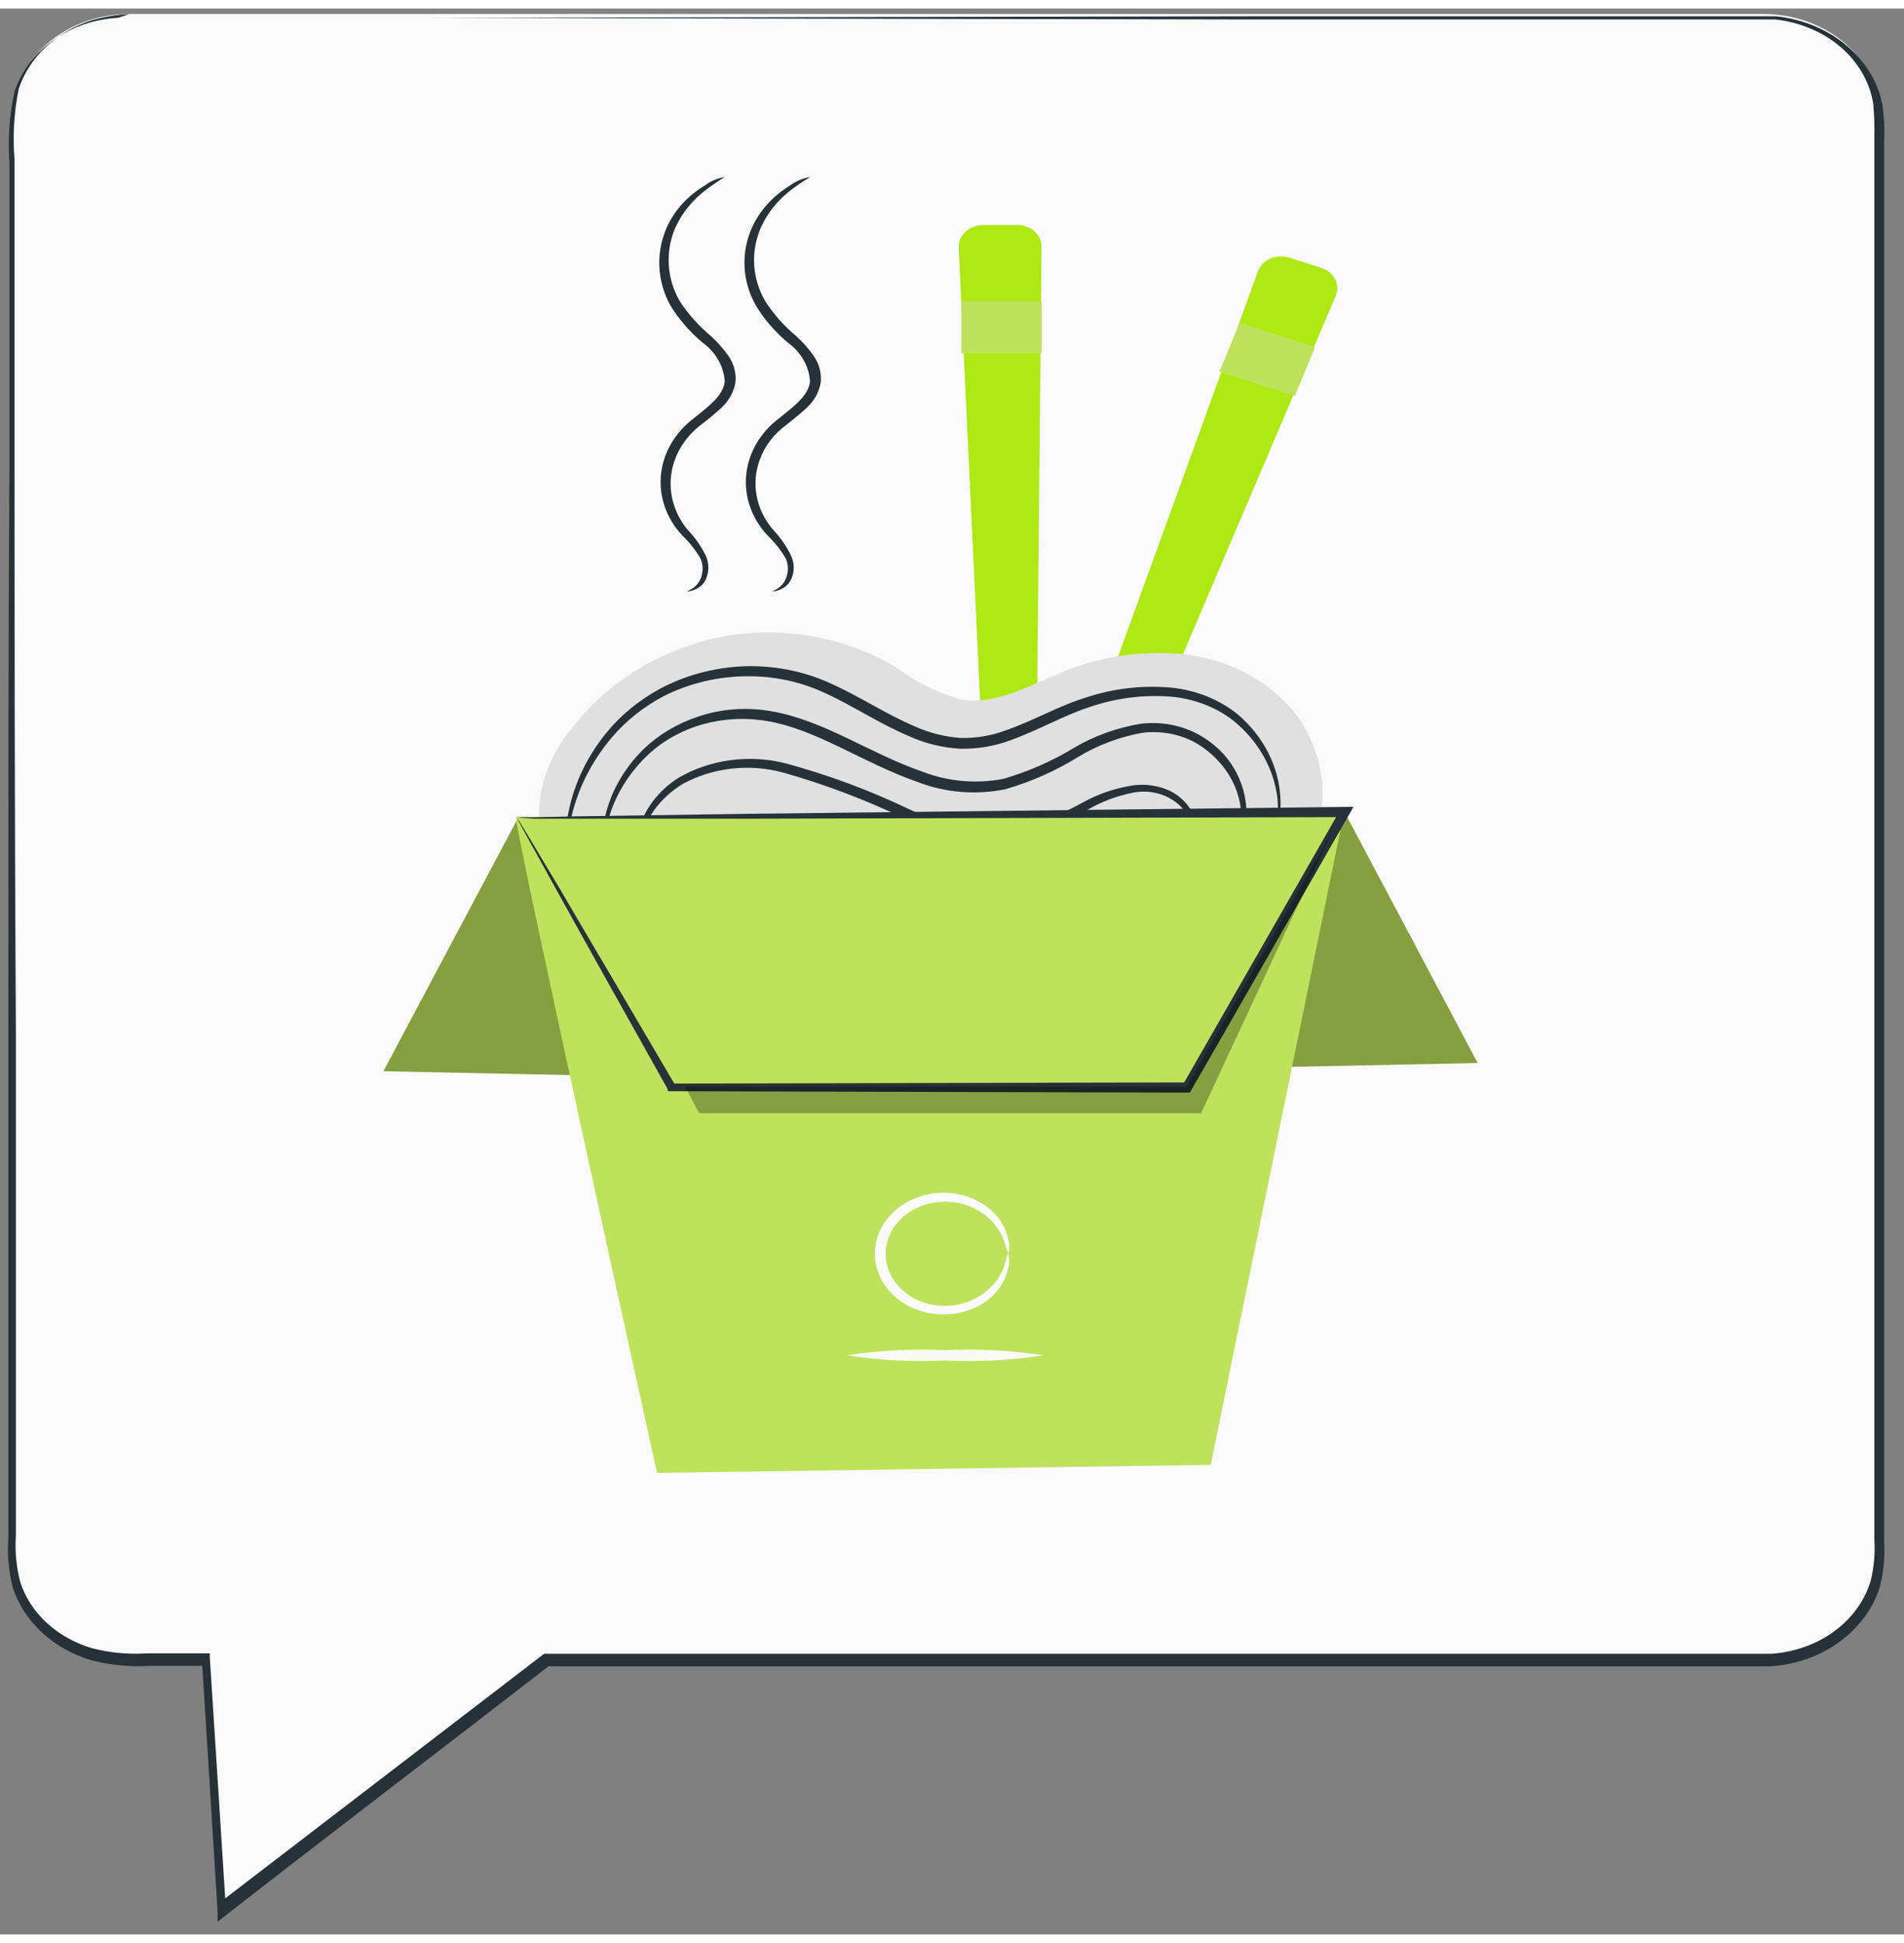 <svg width="50" height="51" viewBox="0 0 91 92" fill="none" xmlns="http://www.w3.org/2000/svg">
<rect x="0" y="0" width="91" height="92" fill="#808080" stroke="none"/>
<path d="M6.176 0.258H84.273C85.755 0.258 87.176 0.776 88.223 1.697C89.271 2.619 89.859 3.869 89.859 5.172V73.874C89.859 75.178 89.271 76.427 88.223 77.349C87.176 78.271 85.755 78.788 84.273 78.788H26.105C20.785 82.757 10.623 90.75 10.623 90.75L9.868 78.788H6.176C4.696 78.786 3.278 78.267 2.233 77.346C1.188 76.424 0.601 75.176 0.601 73.874V5.172C0.601 3.87 1.188 2.622 2.233 1.701C3.278 0.779 4.696 0.26 6.176 0.258Z" fill="#FAFAFA"/>
<path d="M6.176 0.258C5.569 0.296 4.969 0.397 4.388 0.557C3.556 0.823 2.806 1.257 2.2 1.824C1.594 2.392 1.148 3.077 0.898 3.824C0.668 4.945 0.6 6.086 0.696 7.222C0.696 8.495 0.696 9.871 0.696 11.359C0.696 14.345 0.696 17.77 0.696 21.599C0.696 29.265 0.696 38.559 0.76 49.192C0.76 54.508 0.76 60.162 0.76 66.115V70.636C0.76 71.394 0.76 72.162 0.76 72.929C0.706 73.686 0.778 74.446 0.973 75.185C1.212 75.915 1.65 76.583 2.249 77.131C2.848 77.679 3.589 78.09 4.41 78.33C5.258 78.549 6.145 78.632 7.027 78.573H10.027V78.77C10.272 82.514 10.527 86.585 10.793 90.741L10.368 90.582L25.934 78.648L26.009 78.592H75.272C78.464 78.592 81.581 78.592 84.656 78.592C85.766 78.519 86.821 78.142 87.674 77.514C88.527 76.886 89.135 76.039 89.412 75.091C89.567 74.448 89.624 73.791 89.583 73.135V57.12C89.583 46.656 89.583 36.528 89.583 26.943C89.583 22.132 89.583 17.452 89.583 12.903C89.583 10.629 89.583 8.382 89.583 6.173C89.597 5.633 89.58 5.093 89.529 4.554C89.45 4.035 89.27 3.532 88.998 3.066C88.462 2.138 87.589 1.394 86.518 0.951C85.992 0.728 85.428 0.583 84.848 0.52C84.284 0.52 83.677 0.52 83.082 0.52H72.633H59.652L20.497 0.445L59.652 0.37H72.633H83.082C83.677 0.37 84.273 0.37 84.901 0.37C85.851 0.471 86.758 0.774 87.545 1.254C88.331 1.734 88.972 2.375 89.412 3.122C89.709 3.629 89.903 4.177 89.987 4.741C90.055 5.298 90.077 5.858 90.051 6.417C90.051 8.626 90.051 10.872 90.051 13.147C90.051 17.702 90.051 22.382 90.051 27.187C90.051 36.799 90.051 46.899 90.051 57.363C90.051 62.592 90.051 67.896 90.051 73.275C90.092 73.972 90.027 74.671 89.859 75.353C89.658 76.036 89.296 76.674 88.795 77.225C88.295 77.793 87.664 78.262 86.943 78.601C86.223 78.94 85.429 79.141 84.614 79.191C81.422 79.191 78.347 79.191 75.187 79.191H26.105L26.285 79.135C20.965 83.262 15.645 87.297 10.793 91.087L10.4 91.396V90.928C10.145 86.772 9.889 82.71 9.655 78.966L9.9 79.172H7.133C6.197 79.226 5.257 79.134 4.356 78.901C3.467 78.633 2.663 78.181 2.013 77.583C1.363 76.986 0.886 76.259 0.622 75.466C0.417 74.69 0.341 73.892 0.398 73.097V66.283C0.398 60.33 0.398 54.677 0.398 49.361C0.398 38.727 0.398 29.433 0.451 21.767C0.451 17.939 0.451 14.513 0.451 11.527C0.451 10.039 0.451 8.663 0.451 7.39C0.365 6.241 0.447 5.086 0.696 3.955C0.951 3.19 1.414 2.49 2.044 1.916C2.674 1.342 3.453 0.911 4.314 0.66C4.752 0.538 5.206 0.463 5.665 0.436L6.176 0.258Z" fill="#263238"/>
<path d="M64.238 38.344L61.408 50.559L70.622 50.371L64.238 38.344Z" fill="#BFE25D"/>
<g opacity="0.3">
<path d="M64.238 38.344L61.408 50.559L70.622 50.371L64.238 38.344Z" fill="black"/>
</g>
<path d="M24.721 38.737L27.551 50.952L18.326 50.764L24.721 38.737Z" fill="#BFE25D"/>
<g opacity="0.3">
<path d="M24.721 38.737L27.551 50.952L18.326 50.764L24.721 38.737Z" fill="black"/>
</g>
<path d="M48.332 41.002C48.031 41.002 47.743 40.9 47.526 40.717C47.31 40.533 47.183 40.283 47.172 40.019L45.821 11.406C45.816 11.268 45.844 11.13 45.9 11.002C45.957 10.873 46.042 10.755 46.151 10.656C46.26 10.557 46.391 10.477 46.535 10.423C46.679 10.368 46.834 10.34 46.991 10.339H48.619C48.772 10.339 48.924 10.365 49.065 10.417C49.207 10.469 49.335 10.545 49.443 10.641C49.551 10.736 49.636 10.85 49.694 10.975C49.751 11.1 49.78 11.233 49.779 11.368L49.502 39.982C49.499 40.253 49.375 40.513 49.156 40.704C48.937 40.895 48.64 41.002 48.332 41.002Z" fill="#AFE814"/>
<path d="M49.789 13.989H45.948V16.469H49.789V13.989Z" fill="#BFE25D"/>
<path d="M50.927 41.114C50.643 41.023 50.41 40.839 50.277 40.599C50.144 40.361 50.122 40.085 50.214 39.832L60.12 12.557C60.167 12.425 60.244 12.302 60.346 12.196C60.448 12.091 60.574 12.005 60.715 11.943C60.857 11.882 61.011 11.847 61.168 11.84C61.326 11.832 61.483 11.854 61.631 11.902L63.153 12.389C63.444 12.485 63.68 12.679 63.809 12.928C63.939 13.177 63.951 13.461 63.844 13.718L52.417 40.506C52.307 40.758 52.09 40.962 51.812 41.075C51.534 41.189 51.217 41.203 50.927 41.114Z" fill="#AFE814"/>
<path d="M59.248 15.014L58.28 17.343L61.888 18.504L62.856 16.174L59.248 15.014Z" fill="#BFE25D"/>
<path d="M62.036 33.842C61.438 33.043 60.655 32.364 59.739 31.849C58.822 31.334 57.792 30.996 56.716 30.856C54.599 30.628 52.453 30.954 50.545 31.792C49.045 32.419 47.491 33.289 45.885 32.999C44.766 32.667 43.729 32.149 42.831 31.474C41.633 30.751 40.282 30.247 38.858 29.993C37.434 29.739 35.966 29.74 34.542 29.995C31.603 30.589 29.034 32.149 27.36 34.356C26.666 35.167 26.181 36.101 25.938 37.094C25.696 38.086 25.702 39.113 25.956 40.103L62.685 39.991C63.12 38.991 63.288 37.916 63.176 36.85C63.063 35.784 62.673 34.754 62.036 33.842Z" fill="#E0E0E0"/>
<path d="M61.057 39.336C61.099 38.806 61.099 38.275 61.057 37.745C60.893 36.309 60.136 34.977 58.929 34.001C58.092 33.358 57.046 32.962 55.939 32.868C54.66 32.772 53.372 32.932 52.173 33.336C50.896 33.729 49.683 34.459 48.236 34.974C47.487 35.245 46.683 35.376 45.874 35.358C45.043 35.306 44.233 35.109 43.491 34.778C42.001 34.151 40.756 33.299 39.437 32.7C38.186 32.113 36.777 31.838 35.362 31.904C34.085 31.96 32.842 32.281 31.733 32.84C30.769 33.346 29.927 34.014 29.254 34.806C28.27 35.962 27.597 37.3 27.286 38.718C27.073 39.729 27.084 40.309 27.03 40.3C27.006 40.164 27.006 40.025 27.03 39.888C27.024 39.487 27.053 39.087 27.116 38.69C27.353 37.215 27.992 35.812 28.978 34.6C29.667 33.757 30.538 33.041 31.542 32.494C32.707 31.873 34.024 31.507 35.383 31.427C36.888 31.347 38.39 31.632 39.724 32.25C41.107 32.868 42.363 33.72 43.767 34.31C44.431 34.605 45.154 34.786 45.895 34.843C46.624 34.861 47.35 34.743 48.023 34.497C49.385 34.029 50.63 33.289 51.981 32.887C53.255 32.471 54.62 32.318 55.971 32.438C57.163 32.557 58.28 33.006 59.163 33.72C60.398 34.778 61.125 36.211 61.196 37.726C61.214 38.127 61.186 38.528 61.11 38.924C61.121 39.167 61.078 39.336 61.057 39.336Z" fill="#263238"/>
<path d="M59.312 39.682C59.34 39.221 59.34 38.758 59.312 38.297C59.25 37.678 59.038 37.077 58.689 36.536C58.34 35.995 57.863 35.526 57.291 35.161C56.501 34.677 55.53 34.476 54.578 34.6C53.478 34.802 52.436 35.197 51.513 35.76C50.449 36.419 49.28 36.936 48.044 37.295C46.645 37.578 45.178 37.457 43.863 36.949C41.192 36.013 39.075 34.459 36.724 34.047C35.704 33.861 34.647 33.904 33.651 34.174C32.656 34.444 31.754 34.932 31.031 35.592C30.045 36.507 29.358 37.638 29.041 38.868C28.807 39.738 28.818 40.253 28.765 40.244C28.712 40.234 28.765 40.122 28.765 39.879C28.768 39.527 28.804 39.177 28.871 38.831C29.12 37.533 29.784 36.325 30.787 35.349C31.495 34.678 32.368 34.159 33.34 33.832C34.464 33.447 35.691 33.356 36.873 33.57C39.394 34.001 41.554 35.583 44.108 36.462C45.316 36.927 46.66 37.045 47.949 36.799C49.135 36.454 50.26 35.962 51.29 35.339C52.273 34.75 53.386 34.348 54.556 34.16C55.619 34.039 56.694 34.284 57.557 34.843C58.26 35.289 58.809 35.898 59.142 36.603C59.397 37.121 59.541 37.676 59.568 38.241C59.577 38.609 59.534 38.977 59.44 39.336C59.42 39.457 59.377 39.574 59.312 39.682Z" fill="#263238"/>
<path d="M57.035 39.692C57.041 39.329 56.961 38.968 56.8 38.634C56.581 38.193 56.192 37.834 55.702 37.62C55.211 37.406 54.651 37.351 54.119 37.464C53.361 37.617 52.639 37.89 51.991 38.269C51.209 38.726 50.375 39.108 49.501 39.411C47.367 39.865 45.117 39.601 43.192 38.671C41.357 37.793 39.434 37.066 37.446 36.5C36.652 36.282 35.814 36.216 34.988 36.307C34.162 36.397 33.368 36.642 32.658 37.024C31.724 37.585 31.036 38.411 30.711 39.364C30.488 40.047 30.541 40.459 30.477 40.459C30.445 40.365 30.427 40.267 30.424 40.169C30.407 39.883 30.432 39.597 30.498 39.317C30.766 38.28 31.454 37.365 32.435 36.743C33.182 36.309 34.028 36.023 34.913 35.905C35.799 35.787 36.703 35.84 37.563 36.06C39.591 36.611 41.551 37.339 43.415 38.231C45.222 39.104 47.328 39.37 49.342 38.98C50.185 38.7 50.994 38.345 51.757 37.923C52.456 37.533 53.232 37.263 54.045 37.127C54.745 37.004 55.472 37.121 56.077 37.455C56.511 37.719 56.848 38.09 57.045 38.522C57.166 38.792 57.21 39.085 57.173 39.373C57.169 39.49 57.12 39.602 57.035 39.692Z" fill="#263238"/>
<path d="M24.657 38.634C24.657 39.467 31.403 69.953 31.403 69.953L57.865 69.569L64.249 38.344L24.657 38.634Z" fill="#BFE25D"/>
<path d="M24.657 38.634C24.902 38.62 25.147 38.62 25.391 38.634L27.594 38.587L35.872 38.465L64.238 38.138H64.685L64.483 38.494L60.386 45.654C59.216 47.694 58.067 49.707 56.95 51.644L56.875 51.785H56.705L32.041 51.719H31.914V51.626C29.679 47.638 27.86 44.39 26.594 42.097L25.179 39.542L24.817 38.877C24.776 38.812 24.744 38.743 24.721 38.672L24.87 38.906L25.285 39.589L26.817 42.153C28.126 44.4 30.009 47.563 32.286 51.457L32.105 51.354L56.769 51.298L56.524 51.429L59.961 45.429L64.057 38.278L64.302 38.625L36.17 38.7H25.53L24.657 38.634Z" fill="#263238"/>
<g opacity="0.3">
<path d="M32.744 51.504L33.414 52.767H57.408L63.611 39.448L56.705 51.504H32.744Z" fill="black"/>
</g>
<path d="M49.864 64.337C48.316 64.576 46.741 64.658 45.172 64.58C43.602 64.658 42.028 64.577 40.48 64.337C42.028 64.096 43.602 64.015 45.172 64.093C46.741 64.015 48.316 64.097 49.864 64.337Z" fill="#FAFAFA"/>
<path d="M48.182 59.479C48.182 59.479 48.118 59.245 47.98 58.842C47.781 58.292 47.385 57.813 46.852 57.476C46.468 57.232 46.021 57.076 45.551 57.02C45.082 56.965 44.604 57.012 44.16 57.157C43.781 57.283 43.437 57.479 43.151 57.732C42.865 57.984 42.645 58.288 42.504 58.622C42.363 58.957 42.306 59.314 42.335 59.669C42.365 60.025 42.481 60.37 42.675 60.683C42.87 60.996 43.139 61.268 43.463 61.481C43.788 61.695 44.161 61.845 44.557 61.92C44.953 61.996 45.362 61.996 45.758 61.92C46.154 61.845 46.527 61.695 46.852 61.482C47.387 61.147 47.783 60.667 47.98 60.115C48.118 59.722 48.129 59.479 48.182 59.479C48.251 59.702 48.251 59.938 48.182 60.162C48.056 60.79 47.679 61.358 47.118 61.763C46.687 62.065 46.176 62.265 45.632 62.346C45.089 62.426 44.531 62.383 44.011 62.221C43.367 62.02 42.811 61.648 42.417 61.157C42.023 60.666 41.812 60.08 41.812 59.479C41.812 58.878 42.023 58.291 42.417 57.8C42.811 57.309 43.367 56.938 44.011 56.736C44.531 56.571 45.09 56.527 45.635 56.609C46.179 56.691 46.691 56.896 47.118 57.204C47.68 57.603 48.059 58.169 48.182 58.795C48.251 59.019 48.251 59.255 48.182 59.479Z" fill="#FAFAFA"/>
<path d="M32.84 27.833C32.99 27.777 33.126 27.694 33.238 27.589C33.35 27.485 33.435 27.36 33.489 27.224C33.612 26.922 33.612 26.591 33.489 26.288C33.252 25.876 32.951 25.495 32.595 25.156C31.839 24.336 31.479 23.289 31.593 22.238C31.706 21.188 32.284 20.219 33.201 19.54C33.829 19.025 34.553 18.519 34.638 17.827C34.62 17.466 34.516 17.113 34.333 16.791C34.149 16.468 33.891 16.183 33.574 15.955C32.957 15.433 32.436 14.83 32.031 14.167C31.714 13.586 31.538 12.953 31.512 12.309C31.486 11.664 31.612 11.022 31.882 10.423C32.249 9.621 32.878 8.934 33.691 8.448C33.962 8.244 34.288 8.106 34.638 8.046C34.638 8.046 34.329 8.223 33.819 8.598C33.111 9.116 32.568 9.787 32.244 10.545C32.018 11.102 31.924 11.694 31.966 12.284C32.008 12.875 32.185 13.452 32.489 13.98C32.893 14.595 33.394 15.155 33.978 15.646C34.292 15.931 34.57 16.245 34.808 16.582C35.078 16.965 35.198 17.416 35.148 17.864C35.072 18.308 34.846 18.722 34.499 19.053C34.189 19.339 33.863 19.611 33.521 19.867C32.716 20.481 32.202 21.337 32.08 22.267C31.957 23.198 32.236 24.135 32.861 24.893C33.22 25.268 33.514 25.688 33.733 26.138C33.896 26.502 33.896 26.907 33.733 27.271C33.625 27.5 33.419 27.681 33.159 27.776C32.925 27.861 32.84 27.842 32.84 27.833Z" fill="#263238"/>
<path d="M36.915 27.833C37.066 27.777 37.202 27.694 37.313 27.589C37.425 27.485 37.511 27.36 37.564 27.224C37.687 26.922 37.687 26.591 37.564 26.288C37.327 25.876 37.026 25.495 36.67 25.156C35.914 24.336 35.554 23.289 35.668 22.238C35.781 21.188 36.359 20.219 37.277 19.54C37.904 19.025 38.628 18.519 38.713 17.827C38.695 17.466 38.591 17.113 38.408 16.791C38.225 16.468 37.966 16.183 37.649 15.955C37.032 15.435 36.515 14.832 36.117 14.167C35.793 13.588 35.611 12.955 35.584 12.31C35.556 11.665 35.684 11.022 35.957 10.423C36.331 9.625 36.959 8.939 37.766 8.448C38.04 8.243 38.37 8.104 38.724 8.046C38.724 8.046 38.404 8.223 37.894 8.598C37.188 9.115 36.649 9.787 36.33 10.545C36.102 11.102 36.006 11.694 36.048 12.284C36.09 12.875 36.269 13.452 36.575 13.98C36.971 14.597 37.469 15.158 38.053 15.646C38.367 15.931 38.646 16.245 38.883 16.582C39.153 16.965 39.273 17.416 39.224 17.864C39.152 18.31 38.925 18.725 38.575 19.053C38.256 19.362 37.915 19.614 37.606 19.867C36.997 20.31 36.546 20.898 36.309 21.561C36.103 22.121 36.055 22.716 36.166 23.296C36.277 23.876 36.545 24.424 36.947 24.893C37.303 25.268 37.594 25.688 37.809 26.138C37.977 26.501 37.977 26.908 37.809 27.271C37.701 27.5 37.494 27.681 37.234 27.776C37.011 27.861 36.915 27.842 36.915 27.833Z" fill="#263238"/>
</svg>

